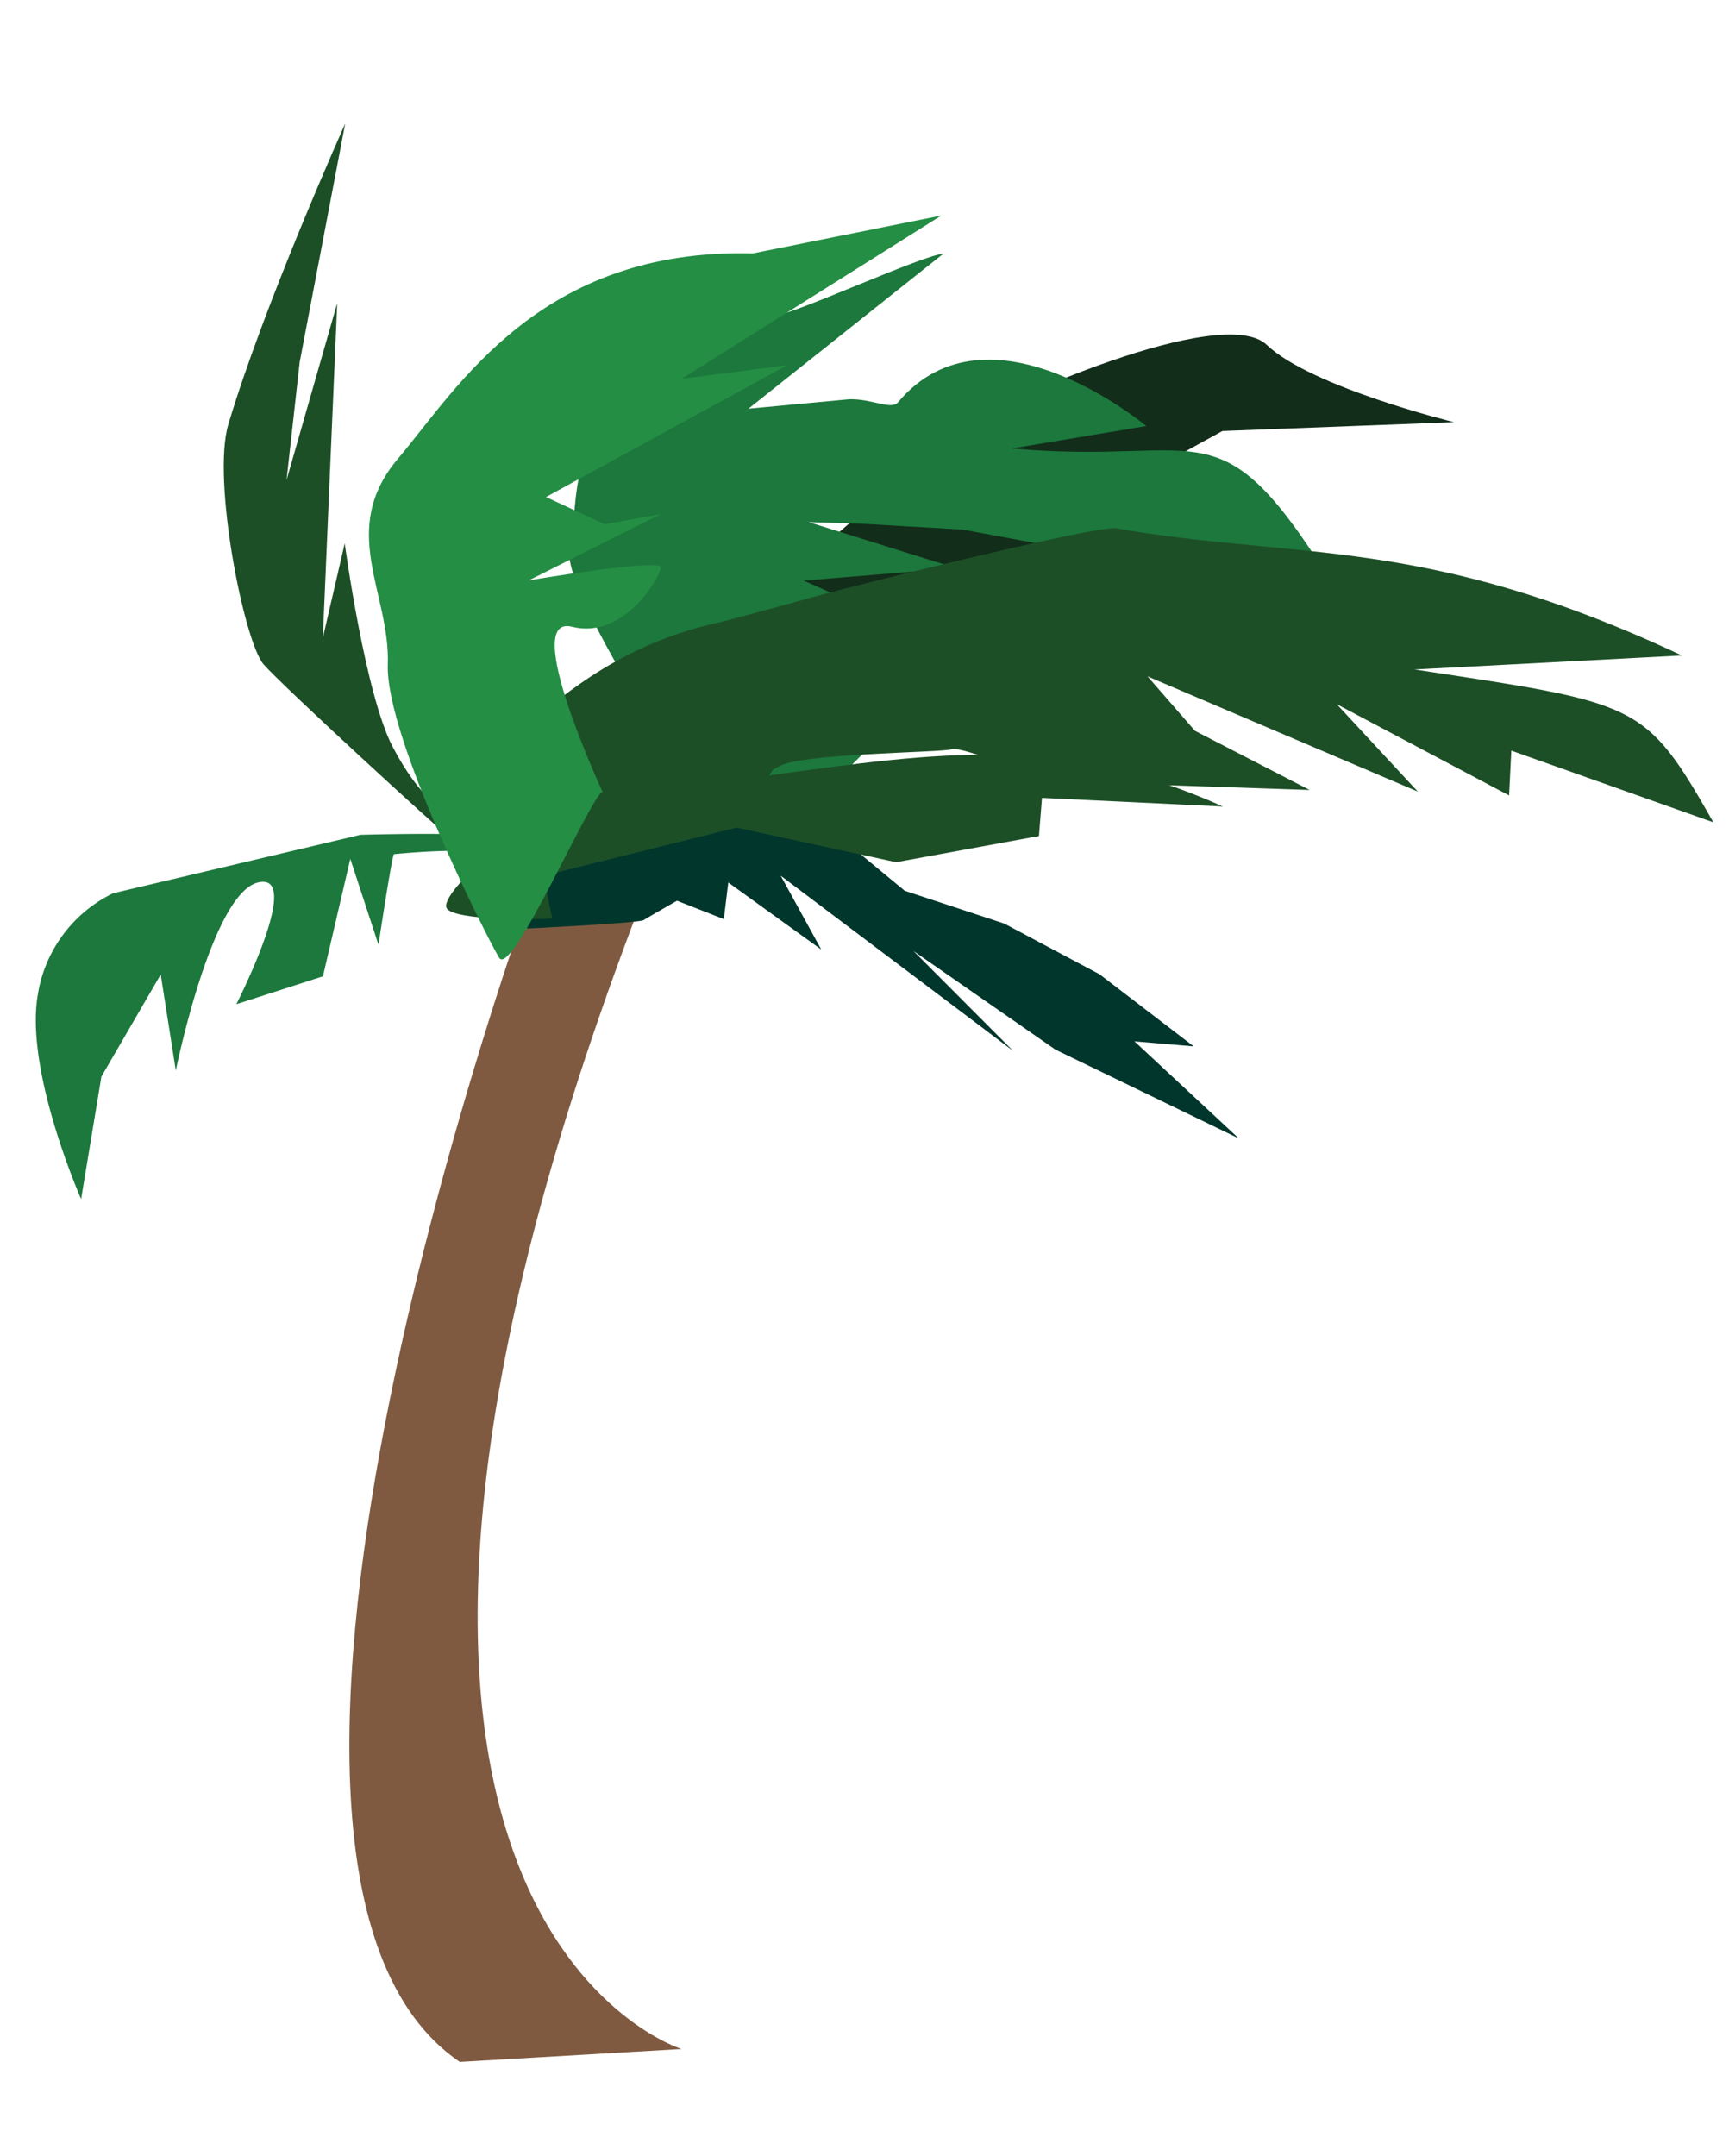 <svg id="fce011a3-6f5c-469d-afa7-92a9238066d0" data-name="Layer 1" xmlns="http://www.w3.org/2000/svg" width="170.53" height="212.58" viewBox="0 0 170.53 212.58">
  <defs>
    <style>
      .aa324765-4f61-4331-9d44-c6caaa13a879 {
        fill: #7f5a41;
      }

      .a0290039-328f-43f5-8545-80014413410a, .a3cd9b6a-ea2f-4366-9142-ec16af58b1ab, .aa324765-4f61-4331-9d44-c6caaa13a879, .aca9c8be-8109-4a05-b9ef-6d8bbfa2329a, .af7e6266-a211-46fc-95ed-aebdae37d5ae, .b03d888a-d5ae-4ccf-afe7-5f426877c53c {
        fill-rule: evenodd;
      }

      .b03d888a-d5ae-4ccf-afe7-5f426877c53c {
        fill: #122d1a;
      }

      .a0290039-328f-43f5-8545-80014413410a {
        fill: #1d4f27;
      }

      .a3cd9b6a-ea2f-4366-9142-ec16af58b1ab {
        fill: #1c783c;
      }

      .af7e6266-a211-46fc-95ed-aebdae37d5ae {
        fill: #01362c;
      }

      .aca9c8be-8109-4a05-b9ef-6d8bbfa2329a {
        fill: #248e44;
      }
    </style>
  </defs>
  <g>
    <path class="aa324765-4f61-4331-9d44-c6caaa13a879" d="M52.77,87s-35.68,97-7.43,116.27L67.23,202S25.3,189.2,62.5,90.86C52.88,87.21,52.77,87,52.77,87Z"/>
    <g>
      <path class="b03d888a-d5ae-4ccf-afe7-5f426877c53c" d="M58,83.61s1.35-10,4.91-13.51S91.23,44.93,94.79,42.28,120.58,29.83,124.94,34s18.47,7.62,18.47,7.62l-22.84.87-5.24,2.88,5.37,4.51-25.79.7,10,3s-18.76,2.9-26.4,6.8-10.55,7.54-10.55,7.54L58.74,84.77,58,83.61Z"/>
      <path class="a0290039-328f-43f5-8545-80014413410a" d="M55.11,83.66s-7.07,2-9.52,0S27.91,67.67,26,65.5s-5.12-18.17-3.48-23.67c3.55-11.89,11.53-29.66,11.53-29.66L29.56,35.68l-1.3,11.65,5-17.45-1.42,33L34,53.57s2,14.84,4.73,20.06,5.29,6.53,5.29,6.53l11.87,2.52-.82,1Z"/>
      <path class="a3cd9b6a-ea2f-4366-9142-ec16af58b1ab" d="M79,80.39s-10.92-4.15-13.17-7S55.3,56.94,56.21,54.07s-.66-11.8,6.94-14.88c2.67-1.09,9.71-7.68,13.37-8.09,2-.21,14.6-6,16.51-6.08L73.82,40.29l9.94-.93c2.26-.06,4.14,1.1,4.82.29C97.55,29,113.06,42,113.06,42L99.81,44.21C119.59,46,120.14,39,132.39,59.12L94.94,52.21l-9.76-.57-5.43-.17L94.27,56l-15,1.24,5.89,2.62L74.84,61.34l19.34,3.94L79,80.39Z"/>
      <path class="af7e6266-a211-46fc-95ed-aebdae37d5ae" d="M52,88.47s5.64-8.16,6.91-8.67l8.69-3.48L75,76.05,89.24,87.82l9.81,3.23,9.4,5,9.29,7.11-5.85-.5,10.29,9.57-18.08-8.75-14-9.72,9.82,9.84L77,86.33,81,93.61,71.83,87l-.44,3.61-4.62-1.81s-2.85,1.62-3.29,1.91S52,91.54,52,91.54V88.47Z"/>
      <path class="a3cd9b6a-ea2f-4366-9142-ec16af58b1ab" d="M56.18,84.52a25.08,25.08,0,0,0-7.75-2.12c-4.12-.36-12.87-.1-12.87-.1l-24.4,5.76a13.45,13.45,0,0,0-7.43,10C2.42,105.59,8,118.21,8,118.21l2-12.07,5.85-10.07,1.49,9.47S20.87,88.11,25.44,87s-2.13,12-2.13,12l8.54-2.75,2.7-11.58,2.78,8.47s1.33-8.79,1.52-8.93a73.29,73.29,0,0,1,17.33.35Z"/>
      <path class="a0290039-328f-43f5-8545-80014413410a" d="M54.47,90.54c-1.12.14-9.68.25-10.41-1s5.55-6.9,8.16-8l28.29-12.2-4.64,7.1c16.9-2.31,28.74-4.09,44.75,3.07l-17.85-.85-.3,3.76L88.38,85,72.65,81.59,53.58,86.34l.89,4.2Z"/>
      <path class="a0290039-328f-43f5-8545-80014413410a" d="M51.19,87.56c-11.78-6-1.31-14.67.93-16.24s8.14-7.56,18.42-9.87c2.33-.53,9.82-2.67,12.74-3.41,10-2.53,25.46-6.26,26.84-5.95,18,3.14,30.38.63,55.76,12.53L139.51,66c22.2,3.37,22.71,3.18,29.48,15.07L149.06,74l-.22,4.42-17-9,8,8.62L113.18,66.68l4.68,5.37,11.31,5.83L102.88,77s-7.77-3.47-9-3.13-14.94.38-17.08,1.7-25.56,12-25.56,12Z"/>
      <path class="aca9c8be-8109-4a05-b9ef-6d8bbfa2329a" d="M59.41,78.09c-1.06.19-8.94,18.37-10.18,16.33S38,72.58,38.25,65.52s-4.94-13.27,1-20.3,14-20.77,35-20.24l18.59-3.73L67.24,37.34,77.65,36,53.85,49l5.79,2.68,5.53-1-13,6.53s13-2.18,13-1.28-3.6,7.15-8.75,5.86,3,16.26,3,16.26Z"/>
    </g>
  </g>
</svg>

